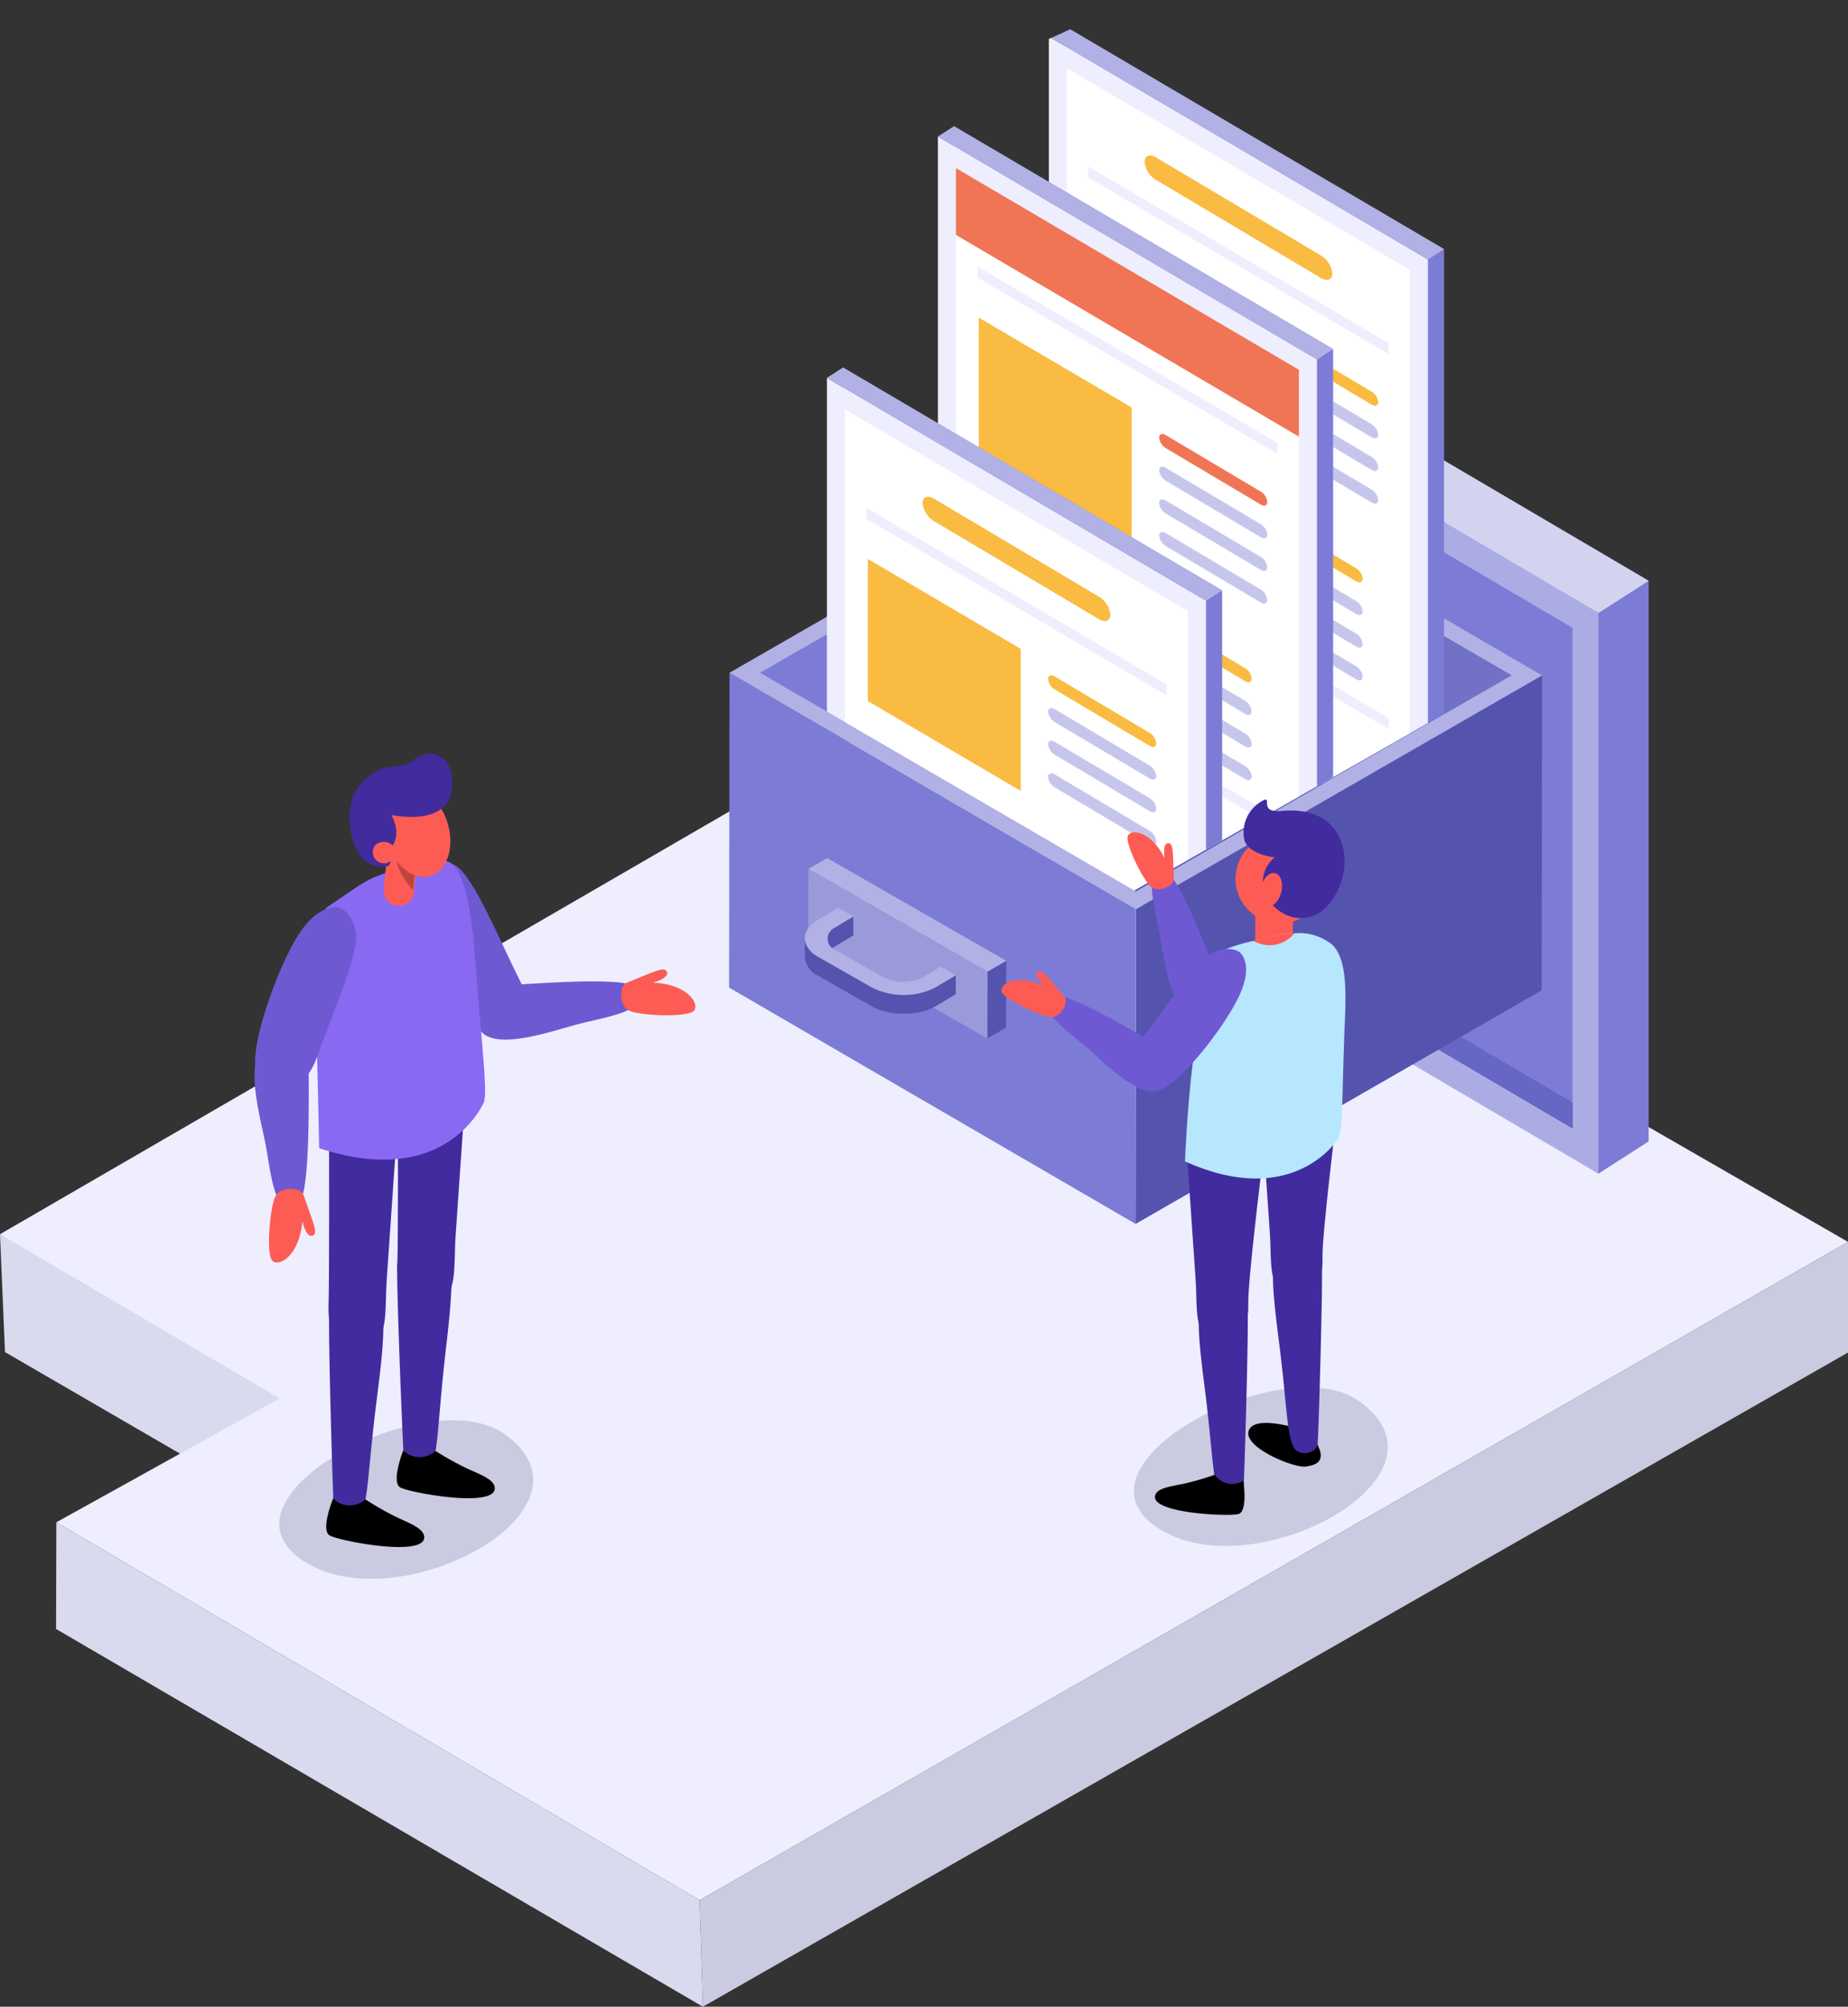 <svg id="Grupo_90307" data-name="Grupo 90307" xmlns="http://www.w3.org/2000/svg" xmlns:xlink="http://www.w3.org/1999/xlink" width="140.049" height="152.015" viewBox="0 0 140.049 152.015">
  <rect x="0" y="0" width="140.049" height="152.015" fill="#333333" stroke="none"/>
  <defs>
    <clipPath id="clip-path">
      <rect id="Rectángulo_11521" data-name="Rectángulo 11521" width="140.049" height="152.015" fill="none"/>
    </clipPath>
    <clipPath id="clip-path-2">
      <path id="Trazado_162102" data-name="Trazado 162102" d="M150.941,0,124.268,11.975l-1.787,38.988,28.357,16.491L179.431,51.16l-6.334-39.9Z" transform="translate(-122.481)" fill="none"/>
    </clipPath>
    <clipPath id="clip-path-4">
      <rect id="Rectángulo_11519" data-name="Rectángulo 11519" width="1.444" height="3.064" fill="none"/>
    </clipPath>
  </defs>
  <g id="Grupo_90306" data-name="Grupo 90306" clip-path="url(#clip-path)">
    <path id="Trazado_162020" data-name="Trazado 162020" d="M.378,207.745l48.664,28.229L28.758,213.13,0,198.816Z" transform="translate(0 -105.32)" fill="#dadaef"/>
    <path id="Trazado_162021" data-name="Trazado 162021" d="M0,153.586l21.192,12.436-16.92,9.386,48.744,28.629,87.033-49.871L69.3,113.434Z" transform="translate(0 -60.09)" fill="#eef"/>
    <path id="Trazado_162022" data-name="Trazado 162022" d="M112.736,249.918l.252,8.069,86.781-49.557v-8.382Z" transform="translate(-59.72 -105.972)" fill="#cacae0"/>
    <path id="Trazado_162023" data-name="Trazado 162023" d="M9.035,253.3l49.019,28.616-.252-8.069L9.058,245.217Z" transform="translate(-4.786 -129.9)" fill="#dadaef"/>
    <path id="Trazado_162024" data-name="Trazado 162024" d="M175.936,87.245l2.1-43.815L218.141,67v42.472l-3.8,2.439Z" transform="translate(-93.199 -23.007)" fill="#7c7cd6"/>
    <path id="Trazado_162025" data-name="Trazado 162025" d="M172.311,91.089V48.618l40.1,23.573v42.472Z" transform="translate(-91.279 -25.754)" fill="#acace5"/>
    <path id="Trazado_162026" data-name="Trazado 162026" d="M176.491,55.915V93.831L212.667,115.1v-1.964L178.392,92.986V57.035Z" transform="translate(-93.493 -29.62)" fill="#5454ae"/>
    <path id="Trazado_162027" data-name="Trazado 162027" d="M180.534,58.3V94.247l34.274,20.147V78.442Z" transform="translate(-95.635 -30.881)" fill="#7c7cd6"/>
    <path id="Trazado_162028" data-name="Trazado 162028" d="M176.115,43.43l-3.8,2.44,40.105,23.573,3.8-2.44Z" transform="translate(-91.279 -23.006)" fill="#d3d3ef"/>
    <path id="Trazado_162029" data-name="Trazado 162029" d="M178.392,134.745l-1.9.845,36.175,21.266v-1.964Z" transform="translate(-93.493 -71.379)" fill="#6666c4"/>
    <path id="Trazado_162030" data-name="Trazado 162030" d="M213.8,108.8l-.033,23.852-30.777,17.7.033-23.852Z" transform="translate(-96.934 -57.633)" fill="#5454ae"/>
    <path id="Trazado_162031" data-name="Trazado 162031" d="M148.328,126.262l-.033,23.852-30.8-17.9.033-23.852Z" transform="translate(-62.242 -57.403)" fill="#7c7cd6"/>
    <path id="Trazado_162032" data-name="Trazado 162032" d="M179.141,88.633l-30.777,17.7-30.8-17.9,30.777-17.7Z" transform="translate(-62.28 -37.47)" fill="#b1b1e5"/>
    <path id="Trazado_162033" data-name="Trazado 162033" d="M122.481,89.939l14.237,8.274,14.222-8.176,14.253,8.286,14.237-8.187L150.941,73.576Z" transform="translate(-64.882 -38.976)" fill="#7c7cd6"/>
    <path id="Trazado_162034" data-name="Trazado 162034" d="M152.757,116.755l14.253,8.286,14.222-8.176-14.253-8.286Z" transform="translate(-80.92 -57.518)" fill="#5454ae"/>
    <path id="Trazado_162035" data-name="Trazado 162035" d="M183,73.576V90.037l14.253,8.286,14.238-8.187Z" transform="translate(-96.941 -38.976)" fill="#7171c6"/>
    <path id="Trazado_162036" data-name="Trazado 162036" d="M160.539,154.775l-.022,5.068-1.419.813.021-5.068Z" transform="translate(-84.28 -81.99)" fill="#5454ae"/>
    <path id="Trazado_162037" data-name="Trazado 162037" d="M143.835,147.738l-.022,5.068-13.569-7.782.022-5.068Z" transform="translate(-68.995 -74.14)" fill="#9a9adb"/>
    <path id="Trazado_162038" data-name="Trazado 162038" d="M145.278,146.009l-1.419.813L130.29,139.04l1.419-.813Z" transform="translate(-69.019 -73.224)" fill="#b1b1e5"/>
    <path id="Trazado_162039" data-name="Trazado 162039" d="M171.622,4.906V49.835l19.066,12.249,9.662-5.507V21.454l-.013-.082L172.021,4.727Z" transform="translate(-90.914 -2.504)" fill="#7c7cd6"/>
    <path id="Trazado_162040" data-name="Trazado 162040" d="M169.025,6.188V51.354l19.888,11.691,8.84-5.038V22.9L169.2,6.112Z" transform="translate(-89.539 -3.238)" fill="#eef"/>
    <path id="Trazado_162041" data-name="Trazado 162041" d="M171.935,53.152l19.891,11.692,6.1-3.477V26.262L171.935,10.984Z" transform="translate(-91.08 -5.819)" fill="#fff"/>
    <path id="Trazado_162042" data-name="Trazado 162042" d="M175.366,27.654l22.765,13.381v-.83L175.366,26.825Z" transform="translate(-92.897 -14.21)" fill="#eef"/>
    <path id="Trazado_162043" data-name="Trazado 162043" d="M175.366,88.032l22.765,13.381v-.83L175.366,87.2Z" transform="translate(-92.897 -46.194)" fill="#eef"/>
    <path id="Trazado_162044" data-name="Trazado 162044" d="M175.61,45.831,187.2,52.642V41.88L175.61,35.068Z" transform="translate(-93.027 -18.577)" fill="#f9bb41"/>
    <g id="Grupo_90300" data-name="Grupo 90300" transform="translate(57.599)">
      <g id="Grupo_90299" data-name="Grupo 90299" clip-path="url(#clip-path-2)">
        <path id="Trazado_162045" data-name="Trazado 162045" d="M212.379,59.167l-7.213-4.286a1.043,1.043,0,0,1-.49-.782c0-.27.221-.359.49-.2l7.213,4.285a1.044,1.044,0,0,1,.49.782c0,.269-.221.359-.49.2" transform="translate(-166.022 -28.511)" fill="#f9bb41"/>
        <path id="Trazado_162046" data-name="Trazado 162046" d="M212.379,64.427l-7.213-4.286a1.044,1.044,0,0,1-.49-.782c0-.27.221-.359.49-.2l7.213,4.285a1.044,1.044,0,0,1,.49.782c0,.269-.221.359-.49.2" transform="translate(-166.022 -31.298)" fill="#c6c6ed"/>
        <path id="Trazado_162047" data-name="Trazado 162047" d="M212.379,69.687,205.165,65.4a1.043,1.043,0,0,1-.49-.782c0-.27.221-.359.49-.2l7.213,4.285a1.044,1.044,0,0,1,.49.782c0,.269-.221.359-.49.2" transform="translate(-166.022 -34.084)" fill="#c6c6ed"/>
        <path id="Trazado_162048" data-name="Trazado 162048" d="M212.379,74.947l-7.213-4.286a1.042,1.042,0,0,1-.49-.782c0-.27.221-.359.49-.2l7.213,4.285a1.044,1.044,0,0,1,.49.783c0,.269-.221.359-.49.2" transform="translate(-166.022 -36.87)" fill="#c6c6ed"/>
        <path id="Trazado_162049" data-name="Trazado 162049" d="M183.313,71.838,176.1,67.553a1.042,1.042,0,0,1-.49-.782c0-.27.221-.359.49-.2l7.213,4.285a1.042,1.042,0,0,1,.49.782c0,.269-.221.359-.49.2" transform="translate(-150.625 -35.223)" fill="#f9bb41"/>
        <path id="Trazado_162050" data-name="Trazado 162050" d="M183.313,77.1,176.1,72.813a1.042,1.042,0,0,1-.49-.782c0-.27.221-.359.49-.2l7.213,4.285a1.042,1.042,0,0,1,.49.782c0,.269-.221.359-.49.2" transform="translate(-150.625 -38.01)" fill="#c6c6ed"/>
        <path id="Trazado_162051" data-name="Trazado 162051" d="M183.313,82.357,176.1,78.072a1.042,1.042,0,0,1-.49-.782c0-.27.221-.359.49-.2l7.213,4.285a1.042,1.042,0,0,1,.49.782c0,.269-.221.359-.49.2" transform="translate(-150.625 -40.796)" fill="#c6c6ed"/>
        <path id="Trazado_162052" data-name="Trazado 162052" d="M183.313,87.617,176.1,83.332a1.042,1.042,0,0,1-.49-.782c0-.27.221-.359.49-.2l7.213,4.285a1.042,1.042,0,0,1,.49.782c0,.269-.221.359-.49.2" transform="translate(-150.625 -43.582)" fill="#c6c6ed"/>
        <path id="Trazado_162053" data-name="Trazado 162053" d="M209.87,87.617l-7.213-4.286a1.042,1.042,0,0,1-.49-.782c0-.27.221-.359.49-.2l7.213,4.285a1.043,1.043,0,0,1,.49.782c0,.269-.221.359-.49.2" transform="translate(-164.693 -43.582)" fill="#f9bb41"/>
        <path id="Trazado_162054" data-name="Trazado 162054" d="M209.87,92.877l-7.213-4.286a1.042,1.042,0,0,1-.49-.782c0-.27.221-.359.49-.2L209.87,91.9a1.043,1.043,0,0,1,.49.782c0,.269-.221.359-.49.2" transform="translate(-164.693 -46.368)" fill="#c6c6ed"/>
        <path id="Trazado_162055" data-name="Trazado 162055" d="M209.87,98.136l-7.213-4.286a1.042,1.042,0,0,1-.49-.782c0-.27.221-.359.49-.2l7.213,4.285a1.043,1.043,0,0,1,.49.782c0,.269-.221.359-.49.2" transform="translate(-164.693 -49.154)" fill="#c6c6ed"/>
        <path id="Trazado_162056" data-name="Trazado 162056" d="M209.87,103.4l-7.213-4.286a1.042,1.042,0,0,1-.49-.782c0-.27.221-.359.49-.2l7.213,4.285a1.043,1.043,0,0,1,.49.782c0,.269-.221.359-.49.2" transform="translate(-164.693 -51.941)" fill="#c6c6ed"/>
        <path id="Trazado_162057" data-name="Trazado 162057" d="M195.634,107.29,188.421,103a1.042,1.042,0,0,1-.49-.782c0-.27.221-.359.49-.2l7.213,4.285a1.042,1.042,0,0,1,.49.782c0,.269-.221.359-.49.2" transform="translate(-157.152 -54.004)" fill="#c6c6ed"/>
        <path id="Trazado_162058" data-name="Trazado 162058" d="M197.819,34.334,185.3,26.893a1.811,1.811,0,0,1-.851-1.357c0-.468.383-.624.851-.346l12.524,7.441a1.809,1.809,0,0,1,.852,1.357c0,.468-.383.624-.852.346" transform="translate(-155.305 -13.271)" fill="#f9bb41"/>
        <path id="Trazado_162059" data-name="Trazado 162059" d="M170.246,4.229l-1.221.785L197.754,21.9l1.221-.785Z" transform="translate(-147.137 -2.24)" fill="#b1b1e5"/>
        <path id="Trazado_162060" data-name="Trazado 162060" d="M153.739,65.666V20.324l28.729,16.886V82.553l-1.221.785Z" transform="translate(-139.039 -10.766)" fill="#7c7cd6"/>
        <path id="Trazado_162061" data-name="Trazado 162061" d="M151.143,67.336V21.994l28.729,16.886V84.223Z" transform="translate(-137.664 -11.651)" fill="#eef"/>
        <path id="Trazado_162062" data-name="Trazado 162062" d="M180.044,84.525V42.358L154.053,27.08V69.247Z" transform="translate(-139.206 -14.345)" fill="#fff"/>
        <path id="Trazado_162063" data-name="Trazado 162063" d="M157.483,42.919,180.248,56.3v.83L157.483,43.749Z" transform="translate(-141.023 -22.736)" fill="#eef"/>
        <path id="Trazado_162064" data-name="Trazado 162064" d="M157.483,103.3l22.765,13.381v.83l-22.765-13.381Z" transform="translate(-141.023 -54.72)" fill="#eef"/>
        <path id="Trazado_162065" data-name="Trazado 162065" d="M169.316,68.737V57.975l-11.588-6.812V61.926Z" transform="translate(-141.152 -27.103)" fill="#f9bb41"/>
        <path id="Trazado_162066" data-name="Trazado 162066" d="M194.5,75.263l-7.213-4.286a1.042,1.042,0,0,1-.49-.782c0-.27.221-.359.49-.2l7.213,4.285a1.042,1.042,0,0,1,.49.782c0,.269-.221.359-.49.2" transform="translate(-156.549 -37.038)" fill="#f07554"/>
        <path id="Trazado_162067" data-name="Trazado 162067" d="M194.5,80.522l-7.213-4.286a1.042,1.042,0,0,1-.49-.782c0-.27.221-.359.49-.2l7.213,4.285a1.042,1.042,0,0,1,.49.782c0,.269-.221.359-.49.2" transform="translate(-156.549 -39.824)" fill="#c6c6ed"/>
        <path id="Trazado_162068" data-name="Trazado 162068" d="M194.5,85.782,187.283,81.5a1.042,1.042,0,0,1-.49-.782c0-.27.221-.359.49-.2L194.5,84.8a1.042,1.042,0,0,1,.49.782c0,.269-.221.359-.49.2" transform="translate(-156.549 -42.61)" fill="#c6c6ed"/>
        <path id="Trazado_162069" data-name="Trazado 162069" d="M194.5,91.042l-7.213-4.286a1.042,1.042,0,0,1-.49-.782c0-.27.221-.359.49-.2l7.213,4.285a1.042,1.042,0,0,1,.49.782c0,.269-.221.359-.49.2" transform="translate(-156.549 -45.396)" fill="#c6c6ed"/>
        <path id="Trazado_162070" data-name="Trazado 162070" d="M165.43,87.933l-7.213-4.286a1.042,1.042,0,0,1-.49-.782c0-.27.221-.359.49-.2l7.213,4.285a1.042,1.042,0,0,1,.49.782c0,.269-.221.359-.49.2" transform="translate(-141.152 -43.749)" fill="#f9bb41"/>
        <path id="Trazado_162071" data-name="Trazado 162071" d="M165.43,93.193l-7.213-4.286a1.042,1.042,0,0,1-.49-.782c0-.27.221-.359.49-.2l7.213,4.285a1.042,1.042,0,0,1,.49.782c0,.269-.221.359-.49.2" transform="translate(-141.152 -46.536)" fill="#c6c6ed"/>
        <path id="Trazado_162072" data-name="Trazado 162072" d="M165.43,98.453l-7.213-4.286a1.042,1.042,0,0,1-.49-.782c0-.27.221-.359.49-.2l7.213,4.285a1.042,1.042,0,0,1,.49.782c0,.269-.221.359-.49.2" transform="translate(-141.152 -49.322)" fill="#c6c6ed"/>
        <path id="Trazado_162073" data-name="Trazado 162073" d="M165.43,103.712l-7.213-4.286a1.042,1.042,0,0,1-.49-.782c0-.27.221-.359.49-.2l7.213,4.285a1.042,1.042,0,0,1,.49.782c0,.269-.221.359-.49.2" transform="translate(-141.152 -52.108)" fill="#c6c6ed"/>
        <path id="Trazado_162074" data-name="Trazado 162074" d="M191.987,103.712l-7.213-4.286a1.042,1.042,0,0,1-.49-.782c0-.27.221-.359.49-.2l7.213,4.285a1.042,1.042,0,0,1,.49.782c0,.269-.221.359-.49.2" transform="translate(-155.22 -52.108)" fill="#f9bb41"/>
        <path id="Trazado_162075" data-name="Trazado 162075" d="M191.987,108.972l-7.213-4.286a1.042,1.042,0,0,1-.49-.782c0-.27.221-.359.49-.2l7.213,4.285a1.042,1.042,0,0,1,.49.782c0,.269-.221.359-.49.2" transform="translate(-155.22 -54.895)" fill="#c6c6ed"/>
        <path id="Trazado_162076" data-name="Trazado 162076" d="M191.987,114.232l-7.213-4.286a1.042,1.042,0,0,1-.49-.782c0-.27.221-.359.49-.2l7.213,4.285a1.042,1.042,0,0,1,.49.782c0,.269-.221.359-.49.2" transform="translate(-155.22 -57.681)" fill="#c6c6ed"/>
        <path id="Trazado_162077" data-name="Trazado 162077" d="M191.987,119.491l-7.213-4.286a1.042,1.042,0,0,1-.49-.782c0-.27.221-.359.49-.2l7.213,4.285a1.042,1.042,0,0,1,.49.782c0,.269-.221.359-.49.2" transform="translate(-155.22 -60.467)" fill="#c6c6ed"/>
        <path id="Trazado_162078" data-name="Trazado 162078" d="M177.751,123.385l-7.213-4.286a1.042,1.042,0,0,1-.49-.782c0-.27.221-.359.49-.2l7.213,4.285a1.042,1.042,0,0,1,.49.782c0,.269-.221.359-.49.2" transform="translate(-147.679 -62.53)" fill="#c6c6ed"/>
        <path id="Trazado_162079" data-name="Trazado 162079" d="M152.364,20.324l-1.221.785L179.871,38l1.221-.785Z" transform="translate(-137.664 -10.766)" fill="#b1b1e5"/>
        <path id="Trazado_162080" data-name="Trazado 162080" d="M180.044,42.357,154.053,27.079v5.064l25.992,15.278Z" transform="translate(-139.206 -14.345)" fill="#f07554"/>
        <path id="Trazado_162081" data-name="Trazado 162081" d="M135.856,104.542V59.2l28.729,16.886v45.343l-1.221.785Z" transform="translate(-129.566 -31.36)" fill="#7c7cd6"/>
        <path id="Trazado_162082" data-name="Trazado 162082" d="M133.26,106.212V60.87l28.729,16.886V123.1Z" transform="translate(-128.191 -32.245)" fill="#eef"/>
        <path id="Trazado_162083" data-name="Trazado 162083" d="M162.162,123.4V81.234L136.17,65.956v42.168Z" transform="translate(-129.733 -34.939)" fill="#fff"/>
        <path id="Trazado_162084" data-name="Trazado 162084" d="M139.6,81.8l22.765,13.381v.83L139.6,82.625Z" transform="translate(-131.55 -43.33)" fill="#eef"/>
        <path id="Trazado_162085" data-name="Trazado 162085" d="M139.6,142.173l22.765,13.381v.83L139.6,143Z" transform="translate(-131.55 -75.314)" fill="#eef"/>
        <path id="Trazado_162086" data-name="Trazado 162086" d="M151.433,107.614V96.851l-11.588-6.812V100.8Z" transform="translate(-131.679 -47.697)" fill="#f9bb41"/>
        <path id="Trazado_162087" data-name="Trazado 162087" d="M176.613,114.139l-7.213-4.286a1.042,1.042,0,0,1-.49-.782c0-.27.221-.359.49-.2l7.213,4.286a1.042,1.042,0,0,1,.49.782c0,.269-.221.359-.49.2" transform="translate(-147.076 -57.632)" fill="#f9bb41"/>
        <path id="Trazado_162088" data-name="Trazado 162088" d="M176.613,119.4l-7.213-4.286a1.042,1.042,0,0,1-.49-.782c0-.27.221-.359.49-.2l7.213,4.285a1.042,1.042,0,0,1,.49.782c0,.269-.221.359-.49.2" transform="translate(-147.076 -60.418)" fill="#c6c6ed"/>
        <path id="Trazado_162089" data-name="Trazado 162089" d="M176.613,124.658l-7.213-4.286a1.042,1.042,0,0,1-.49-.782c0-.27.221-.359.49-.2l7.213,4.285a1.042,1.042,0,0,1,.49.782c0,.269-.221.359-.49.2" transform="translate(-147.076 -63.204)" fill="#c6c6ed"/>
        <path id="Trazado_162090" data-name="Trazado 162090" d="M176.613,129.918l-7.213-4.286a1.042,1.042,0,0,1-.49-.782c0-.27.221-.359.49-.2l7.213,4.285a1.042,1.042,0,0,1,.49.782c0,.269-.221.359-.49.2" transform="translate(-147.076 -65.99)" fill="#c6c6ed"/>
        <path id="Trazado_162091" data-name="Trazado 162091" d="M147.548,126.809l-7.213-4.286a1.042,1.042,0,0,1-.49-.782c0-.27.221-.359.49-.2l7.213,4.285a1.042,1.042,0,0,1,.49.782c0,.269-.221.359-.49.2" transform="translate(-131.679 -64.343)" fill="#f9bb41"/>
        <path id="Trazado_162092" data-name="Trazado 162092" d="M147.548,132.069l-7.213-4.286a1.042,1.042,0,0,1-.49-.782c0-.27.221-.359.49-.2l7.213,4.285a1.042,1.042,0,0,1,.49.782c0,.269-.221.359-.49.2" transform="translate(-131.679 -67.13)" fill="#c6c6ed"/>
        <path id="Trazado_162093" data-name="Trazado 162093" d="M147.548,137.329l-7.213-4.286a1.042,1.042,0,0,1-.49-.782c0-.27.221-.359.49-.2l7.213,4.285a1.042,1.042,0,0,1,.49.782c0,.269-.221.359-.49.2" transform="translate(-131.679 -69.916)" fill="#c6c6ed"/>
        <path id="Trazado_162094" data-name="Trazado 162094" d="M147.548,142.588l-7.213-4.286a1.042,1.042,0,0,1-.49-.782c0-.27.221-.359.49-.2l7.213,4.285a1.042,1.042,0,0,1,.49.782c0,.269-.221.359-.49.2" transform="translate(-131.679 -72.702)" fill="#c6c6ed"/>
        <path id="Trazado_162095" data-name="Trazado 162095" d="M174.1,142.588l-7.213-4.286a1.042,1.042,0,0,1-.49-.782c0-.27.221-.359.49-.2l7.213,4.285a1.042,1.042,0,0,1,.49.782c0,.269-.221.359-.49.2" transform="translate(-145.747 -72.702)" fill="#f9bb41"/>
        <path id="Trazado_162096" data-name="Trazado 162096" d="M174.1,147.848l-7.213-4.286a1.042,1.042,0,0,1-.49-.782c0-.27.221-.359.49-.2l7.213,4.285a1.042,1.042,0,0,1,.49.782c0,.269-.221.359-.49.2" transform="translate(-145.747 -75.488)" fill="#c6c6ed"/>
        <path id="Trazado_162097" data-name="Trazado 162097" d="M174.1,153.108l-7.213-4.286a1.042,1.042,0,0,1-.49-.782c0-.27.221-.359.49-.2l7.213,4.285a1.042,1.042,0,0,1,.49.782c0,.269-.221.359-.49.2" transform="translate(-145.747 -78.275)" fill="#c6c6ed"/>
        <path id="Trazado_162098" data-name="Trazado 162098" d="M174.1,158.367l-7.213-4.286a1.042,1.042,0,0,1-.49-.782c0-.27.221-.359.49-.2l7.213,4.285a1.042,1.042,0,0,1,.49.782c0,.269-.221.359-.49.2" transform="translate(-145.747 -81.061)" fill="#c6c6ed"/>
        <path id="Trazado_162099" data-name="Trazado 162099" d="M159.869,162.261l-7.213-4.286a1.042,1.042,0,0,1-.49-.782c0-.27.221-.359.49-.2l7.213,4.285a1.042,1.042,0,0,1,.49.782c0,.269-.221.359-.49.2" transform="translate(-138.206 -83.124)" fill="#c6c6ed"/>
        <path id="Trazado_162100" data-name="Trazado 162100" d="M162.054,89.3,149.53,81.864a1.81,1.81,0,0,1-.851-1.357c0-.468.383-.624.851-.346L162.054,87.6a1.809,1.809,0,0,1,.852,1.357c0,.468-.383.624-.852.346" transform="translate(-136.359 -42.391)" fill="#f9bb41"/>
        <path id="Trazado_162101" data-name="Trazado 162101" d="M134.481,59.2l-1.221.785,28.729,16.887,1.221-.785Z" transform="translate(-128.191 -31.36)" fill="#b1b1e5"/>
      </g>
    </g>
    <g id="Grupo_90305" data-name="Grupo 90305">
      <g id="Grupo_90304" data-name="Grupo 90304" clip-path="url(#clip-path)">
        <path id="Trazado_162103" data-name="Trazado 162103" d="M133.988,149.857c-.029.017-.055.035-.081.052s-.054.035-.079.053-.04.031-.06.047-.046.037-.067.055-.024.023-.036.035c-.033.032-.064.065-.092.1l-.034.043c-.019.025-.035.05-.051.076s-.02.032-.029.048-.022.045-.032.067-.016.035-.022.053-.013.043-.019.065-.01.037-.014.055a.655.655,0,0,0-.008.068c0,.021-.005.042-.005.063l0-1.442v-.019c0-.015,0-.029.005-.044a.685.685,0,0,1,.008-.068v-.011c0-.015.009-.029.013-.044s.011-.043.018-.064c0,0,0-.009,0-.013s.013-.026.019-.04a.667.667,0,0,1,.032-.067c0-.005,0-.011.008-.016s.015-.021.021-.032.032-.05.051-.075c.006-.008.009-.015.015-.022s.014-.014.02-.022a1.188,1.188,0,0,1,.092-.1c.008-.008.014-.016.023-.024l.013-.011c.021-.019.044-.037.067-.055s.039-.032.06-.048.051-.035.078-.052.036-.025.056-.037l.026-.016,1.328-.794,0,1.442Z" transform="translate(-70.645 -78.199)" fill="#5454ae"/>
        <path id="Trazado_162104" data-name="Trazado 162104" d="M129.706,151.127a1.716,1.716,0,0,0,1.013,1.415l4.037,2.3c.081.047.165.09.252.131l.09.039c.056.025.114.05.172.073.119.047.242.087.368.124l.118.032c.07.018.141.036.213.052l.143.029c.06.011.12.022.182.031l.153.022.172.019.158.013.174.009.157,0c.063,0,.125,0,.188,0l.149,0c.078,0,.155-.009.232-.016l.121-.01c.132-.014.262-.032.39-.055.043-.008.086-.017.129-.026.063-.013.128-.026.19-.041.045-.011.089-.024.134-.036s.119-.032.177-.05c.033-.01.066-.023.1-.034q.138-.047.269-.1l.1-.042c.111-.051.221-.1.324-.164l1.535-.915,0,1.442-1.535.915a3.472,3.472,0,0,1-.324.164l-.1.042c-.088.037-.178.071-.269.1-.021.007-.04.016-.061.023l-.038.011c-.057.018-.117.034-.176.05s-.089.025-.135.037c-.062.015-.126.028-.19.04-.037.008-.073.017-.111.023l-.019,0c-.128.023-.259.04-.39.054l-.029,0-.093.006c-.077.007-.154.012-.232.016l-.055,0h-.094c-.063,0-.125,0-.188,0h-.07c-.029,0-.058,0-.087,0-.058,0-.116-.005-.174-.009l-.077,0-.082-.009-.171-.019-.081-.009-.073-.013c-.061-.009-.121-.02-.182-.031l-.085-.015-.057-.014c-.072-.016-.143-.033-.214-.052-.029-.008-.059-.013-.087-.022l-.03-.01c-.126-.037-.249-.078-.368-.124l-.019-.007c-.053-.021-.1-.045-.155-.067-.029-.013-.059-.025-.088-.039-.087-.041-.171-.085-.252-.132l-4.037-2.3a1.718,1.718,0,0,1-1.013-1.415Z" transform="translate(-68.708 -80.057)" fill="#5454ae"/>
        <path id="Trazado_162105" data-name="Trazado 162105" d="M141.146,151.329l-1.535.915a5.342,5.342,0,0,1-4.851,0l-4.037-2.3c-1.344-.776-1.352-2.034-.016-2.81l1.535-.915,1.144.66-1.329.795a.934.934,0,0,0,.008,1.767l3.556,2.026a3.361,3.361,0,0,0,3.051,0l1.328-.795Z" transform="translate(-68.712 -77.455)" fill="#b1b1e5"/>
        <path id="Trazado_162106" data-name="Trazado 162106" d="M199.756,224.507c8.093,5.684-8.128,14.424-15.283,9.586s9.584-13.589,15.283-9.586" transform="translate(-96.795 -118.389)" fill="#cacae0"/>
        <path id="Trazado_162107" data-name="Trazado 162107" d="M62.038,229.8c8.093,5.684-8.128,14.423-15.283,9.586s9.584-13.589,15.283-9.586" transform="translate(-23.841 -121.191)" fill="#cacae0"/>
        <path id="Trazado_162108" data-name="Trazado 162108" d="M67.916,138.6s-1.372.725-.659,3.658,3.7,8.875,5.434,9.545,3.742-1.188,2.233-4.166-3.5-7.9-4.871-8.722-2.136-.315-2.136-.315" transform="translate(-35.52 -73.342)" fill="#6e59d3"/>
        <path id="Trazado_162109" data-name="Trazado 162109" d="M77.819,158.466s5.261-.422,7.9-.376,2.965.239,3.072,1.288-2.722,1.471-4.584,1.956-6.009,1.976-7.291.585a2.051,2.051,0,0,1,.9-3.454" transform="translate(-40.422 -83.744)" fill="#6e59d3"/>
        <path id="Trazado_162110" data-name="Trazado 162110" d="M64.019,201.348a2.213,2.213,0,0,1,2.364-1.94c2.141.067,1.94,3.032,1.315,8.406s-.557,7.8-1.137,8.986c-.4.821-1.94.624-2.029-.29s-.625-14.092-.513-15.162" transform="translate(-33.905 -105.633)" fill="#422b9f"/>
        <path id="Trazado_162111" data-name="Trazado 162111" d="M64.42,233.643a1.77,1.77,0,0,0,2.446.041,23.211,23.211,0,0,0,2.191,1.23c1.019.5,2.276.877,2.3,1.583.045,1.538-6.421.357-7.157-.045s.223-2.809.223-2.809" transform="translate(-33.86 -123.769)"/>
        <path id="Trazado_162112" data-name="Trazado 162112" d="M53.057,209.114a2.213,2.213,0,0,1,2.385-1.913c2.14.091,1.906,3.054,1.221,8.42s-.645,7.8-1.238,8.973c-.412.816-1.947.6-2.026-.313s-.466-14.1-.342-15.167" transform="translate(-28.093 -109.76)" fill="#422b9f"/>
        <path id="Trazado_162113" data-name="Trazado 162113" d="M53.1,241.388a1.77,1.77,0,0,0,2.446.069,23.121,23.121,0,0,0,2.177,1.254c1.013.508,2.266.9,2.278,1.609.027,1.539-6.425.284-7.156-.126s.254-2.807.254-2.807" transform="translate(-27.852 -127.872)"/>
        <path id="Trazado_162114" data-name="Trazado 162114" d="M64.076,175.111s.022,10.15-.045,11.941.731,3.631,3.1,2.872c1.471-.472,1.159-2.7,1.315-4.977s.758-10.976.758-10.976-4.259-4.19-5.128,1.141" transform="translate(-33.918 -91.329)" fill="#422b9f"/>
        <path id="Trazado_162115" data-name="Trazado 162115" d="M52.981,182.081s.022,10.15-.045,11.941.732,3.631,3.1,2.872c1.471-.472,1.159-2.7,1.315-4.977s.758-10.976.758-10.976-4.259-4.19-5.128,1.141" transform="translate(-28.04 -95.021)" fill="#422b9f"/>
        <path id="Trazado_162116" data-name="Trazado 162116" d="M51.6,142.1c2.029-1.315,2.854-2.141,4.66-2.609s3.768-1.093,4.415-.8,1.628,1.182,2.1,7.581.959,9.989.625,10.7-3.345,6.444-12.464,3.434c0,0-.268-13.178-.424-15.274A3.47,3.47,0,0,1,51.6,142.1" transform="translate(-26.749 -73.427)" fill="#8969f2"/>
        <path id="Trazado_162117" data-name="Trazado 162117" d="M64.426,135.623l-.139,1.485-.155,1.655c0,.031-.007.062-.012.091a1.15,1.15,0,0,1-2.278-.305l.293-3.139a1.151,1.151,0,0,1,1.252-1.038h0a1.151,1.151,0,0,1,1.038,1.252" transform="translate(-32.757 -71.178)" fill="#fd5c54"/>
        <path id="Trazado_162118" data-name="Trazado 162118" d="M47.485,146.193s-1.471-.49-3.1,2.051-3.857,8.807-3.144,10.524,3.445,1.884,4.554-1.265,3.295-7.988,2.938-9.549-1.249-1.762-1.249-1.762" transform="translate(-21.775 -77.423)" fill="#6e59d3"/>
        <path id="Trazado_162119" data-name="Trazado 162119" d="M45.113,169.168s.082,5.278-.134,7.907-.43,2.944-1.484,2.983-1.292-2.811-1.657-4.7-1.584-6.124-.114-7.314a2.052,2.052,0,0,1,3.388,1.123" transform="translate(-21.728 -88.745)" fill="#6e59d3"/>
        <path id="Trazado_162120" data-name="Trazado 162120" d="M100.495,157.189c-.522.2-.6,1.752.243,2.12s4.433.514,4.882-.016-.5-2.018-3.1-2.123c0,0,1.486-.409.959-.937-.254-.255-1.325.3-2.987.955" transform="translate(-53.027 -82.729)" fill="#fd5c54"/>
        <path id="Trazado_162121" data-name="Trazado 162121" d="M45.955,191.945c-.18-.531-1.722-.685-2.129.143s-.721,4.4-.213,4.877,2.04-.4,2.266-2.993c0,0,.338,1.5.891,1,.267-.242-.242-1.338-.814-3.029" transform="translate(-22.964 -101.448)" fill="#fd5c54"/>
        <g id="Grupo_90303" data-name="Grupo 90303" transform="translate(30.063 64.383)" opacity="0.25">
          <g id="Grupo_90302" data-name="Grupo 90302">
            <g id="Grupo_90301" data-name="Grupo 90301" clip-path="url(#clip-path-4)">
              <path id="Trazado_162122" data-name="Trazado 162122" d="M65.372,137.805l-.192,2.053c0,.038-.008.076-.015.113-.269-.3-1.637-1.912-1.123-2.828.329-.588.9.034,1.33.662" transform="translate(-63.927 -136.908)"/>
            </g>
          </g>
        </g>
        <path id="Trazado_162123" data-name="Trazado 162123" d="M66.694,129.55c.558,1.828-.021,3.624-1.293,4.013s-2.756-.778-3.314-2.606.021-3.624,1.294-4.013,2.756.778,3.314,2.606" transform="translate(-32.777 -67.207)" fill="#fd5c54"/>
        <path id="Trazado_162124" data-name="Trazado 162124" d="M59.331,128.687s1.1-.87.17-2.631c0,0,4.231.947,4.569-1.93s-1.892-3.169-2.873-2.238c-1,.954-2.306-.221-4.2,2.013-1.321,1.555-.728,6.68,2.255,6.02,0,0,.395-.211.082-1.234" transform="translate(-29.839 -64.317)" fill="#422b9d"/>
        <path id="Trazado_162125" data-name="Trazado 162125" d="M61.694,135.932a.847.847,0,1,1-1.36-.079.986.986,0,0,1,1.36.079" transform="translate(-31.884 -71.841)" fill="#fd5c54"/>
        <path id="Trazado_162126" data-name="Trazado 162126" d="M205.379,229.775s-3.7-1.266-4.177.012,3.436,2.851,4.288,2.735,1.313-.378,1.118-1.174a6.509,6.509,0,0,0-1.038-1.864Z" transform="translate(-106.562 -121.423)"/>
        <path id="Trazado_162127" data-name="Trazado 162127" d="M196.869,208.876a2,2,0,0,0-2.155-1.729c-1.934.082-1.722,2.76-1.1,7.609s.583,7.046,1.119,8.108c.372.738,1.759.545,1.831-.283s.42-12.74.309-13.706" transform="translate(-102.331 -109.731)" fill="#422b9f"/>
        <path id="Trazado_162128" data-name="Trazado 162128" d="M192.821,238.017a1.6,1.6,0,0,1-2.164-.456,20.945,20.945,0,0,1-2.178.642c-1,.233-2.182.315-2.342.933-.349,1.347,5.585,1.607,6.315,1.4s.369-2.52.369-2.52" transform="translate(-98.596 -125.844)"/>
        <path id="Trazado_162129" data-name="Trazado 162129" d="M196.977,184.375s-1.144,9.213-1.083,10.831-.661,3.282-2.8,2.6c-1.33-.427-1.048-2.436-1.189-4.5s-.685-9.919-.685-9.919,4.972-3.827,5.757.991" transform="translate(-101.296 -96.382)" fill="#422b9f"/>
        <path id="Trazado_162130" data-name="Trazado 162130" d="M208.832,201.4a2,2,0,0,0-2.155-1.729c-1.934.082-1.722,2.76-1.1,7.609s.583,7.046,1.119,8.108c.372.738,1.759.545,1.831-.283s.42-12.74.309-13.706" transform="translate(-108.668 -105.773)" fill="#422b9f"/>
        <path id="Trazado_162131" data-name="Trazado 162131" d="M208.94,176.9s-1.144,9.213-1.083,10.831-.661,3.282-2.8,2.6c-1.33-.427-1.048-2.436-1.189-4.5s-.685-9.919-.685-9.919,4.972-3.827,5.758.991" transform="translate(-107.632 -92.424)" fill="#422b9f"/>
        <path id="Trazado_162132" data-name="Trazado 162132" d="M205.14,145.944v2.195a2.422,2.422,0,0,1-2.858.521v-2.716Z" transform="translate(-107.156 -77.312)" fill="#fd5c54"/>
        <path id="Trazado_162133" data-name="Trazado 162133" d="M204.672,135.182a3.377,3.377,0,1,1-4.6.1,3.256,3.256,0,0,1,4.6-.1" transform="translate(-105.416 -71.132)" fill="#fd5c54"/>
        <path id="Trazado_162134" data-name="Trazado 162134" d="M202.741,133.177s-1.891-.175-2.294-1.256a2.721,2.721,0,0,1,1.2-2.931c1.143-.714-.34.859,1.621.673,5.389-.51,5.738,4.957,3.331,7.319-1.425,1.4-3.513.878-4.533-.874a2.428,2.428,0,0,1,.674-2.931" transform="translate(-106.131 -68.231)" fill="#422b9f"/>
        <path id="Trazado_162135" data-name="Trazado 162135" d="M201.877,152.235s.29,1.312-2.045,2.485-7.931,2.531-9.346,1.762-1.313-3.136,1.5-3.808,7.175-2.12,8.487-1.672,1.4,1.234,1.4,1.234" transform="translate(-100.434 -79.946)" fill="#6e59d3"/>
        <path id="Trazado_162136" data-name="Trazado 162136" d="M190.824,149.18s-1.611-4.277-2.621-6.326-1.281-2.235-2.143-1.931-.148,2.675.159,4.312.67,5.436,2.233,5.926a1.776,1.776,0,0,0,2.372-1.981" transform="translate(-98.345 -74.591)" fill="#6e59d3"/>
        <path id="Trazado_162137" data-name="Trazado 162137" d="M185.213,137.62c.024.485-1.17,1.1-1.76.562s-1.98-3.318-1.722-3.86,1.771-.324,2.776,1.691c0,0-.206-1.319.4-1.09.292.11.23,1.154.307,2.7" transform="translate(-96.252 -71.019)" fill="#fd5c54"/>
        <path id="Trazado_162138" data-name="Trazado 162138" d="M203.084,156.738c-.224,5.488-.147,8.589-.516,9.161s-3.806,5.225-11.61,1.713c0,0,.111-2.616.364-5.353.3-3.219.939-6.8.977-7.77a4.034,4.034,0,0,1,1.536-2.862,13.211,13.211,0,0,1,2.3-.711c.521-.127,1.083-.257,1.672-.4a7.02,7.02,0,0,1,1.445-.183,3.982,3.982,0,0,1,2.87.875c.987.963,1.07,2.974.965,5.53" transform="translate(-101.157 -79.635)" fill="#b7e6ff"/>
        <path id="Trazado_162139" data-name="Trazado 162139" d="M190.514,153.158s1.044.845-.05,3.218-4.624,6.923-6.209,7.2-2.981-1.634-1.2-3.912,4.289-6.13,5.594-6.6,1.867.089,1.867.089" transform="translate(-96.529 -80.987)" fill="#6e59d3"/>
        <path id="Trazado_162140" data-name="Trazado 162140" d="M177.923,164.607s-3.926-2.34-5.993-3.313-2.395-.948-2.879-.174,1.552,2.183,2.812,3.273,3.913,3.833,5.44,3.242a1.776,1.776,0,0,0,.62-3.028" transform="translate(-89.513 -85.049)" fill="#6e59d3"/>
        <path id="Trazado_162141" data-name="Trazado 162141" d="M166.165,158.387c.321.364-.23,1.588-1.027,1.536s-3.617-1.36-3.753-1.945,1.183-1.357,3.225-.408c0,0-.983-.9-.368-1.1.3-.1.9.759,1.922,1.919" transform="translate(-85.487 -82.883)" fill="#fd5c54"/>
        <path id="Trazado_162142" data-name="Trazado 162142" d="M204.217,140.637c-.425-.1-.9.373-1.07,1.063s.045,1.33.47,1.433.9-.373,1.07-1.062-.045-1.331-.47-1.433" transform="translate(-107.584 -74.493)" fill="#fd5c54"/>
        <path id="Trazado_162143" data-name="Trazado 162143" d="M205.077,150.335c-.035.045-.071.088-.107.129a2.423,2.423,0,0,1-2.858.522c-.059-.025-.111-.048-.151-.068.521-.127,1.083-.257,1.672-.4a7.02,7.02,0,0,1,1.445-.183" transform="translate(-106.985 -79.638)" fill="#fd5c54"/>
      </g>
    </g>
  </g>
</svg>
